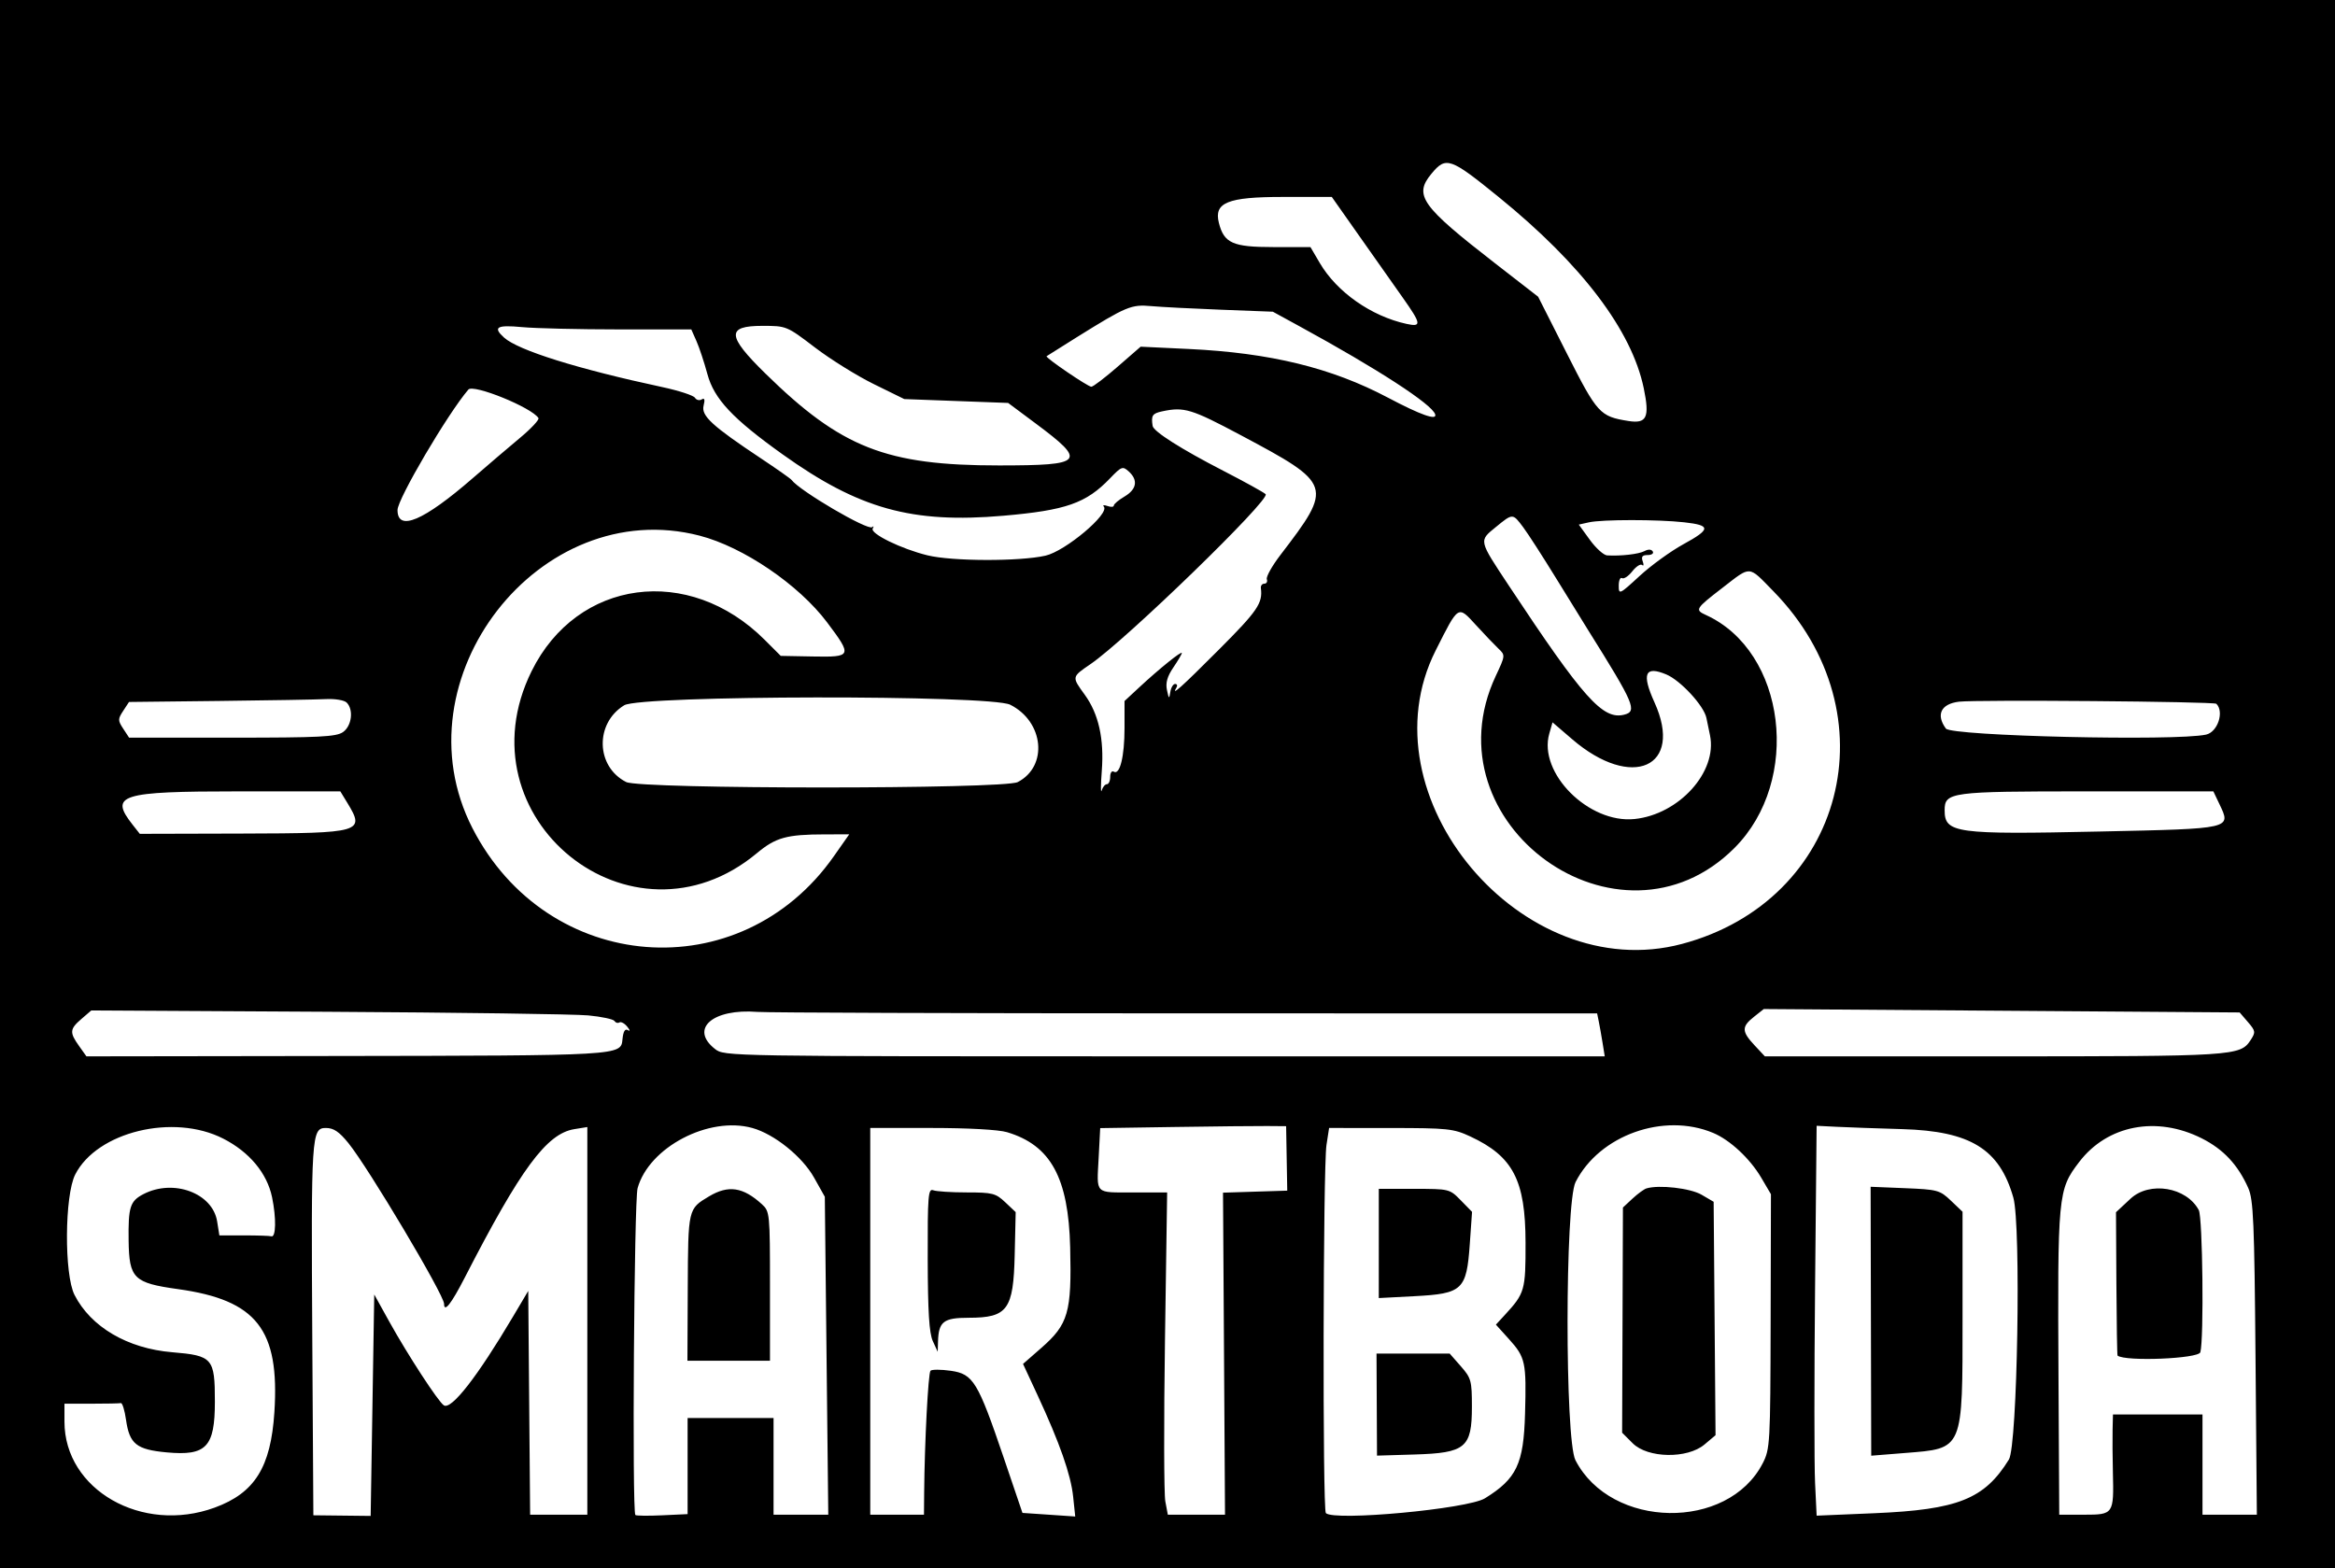 <svg id="svg" version="1.1" xmlns="http://www.w3.org/2000/svg" xmlns:xlink="http://www.w3.org/1999/xlink" width="400" height="268.712" viewBox="0, 0, 400,268.712"><g id="svgg"><path id="path0" d="M0.000 134.356 L 0.000 268.712 200.000 268.712 L 400.000 268.712 400.000 134.356 L 400.000 0.000 200.000 0.000 L 0.000 0.000 0.000 134.356 M256.762 33.777 C 270.977 45.323,279.527 56.600,281.586 66.519 C 282.624 71.519,282.101 72.630,278.951 72.127 C 274.060 71.345,273.630 70.872,268.402 60.541 L 263.492 50.837 256.132 45.125 C 243.437 35.271,242.150 33.458,245.223 29.756 C 247.716 26.752,248.411 26.994,256.762 33.777 M232.938 40.550 C 235.574 44.294,238.903 49.018,240.337 51.048 C 243.486 55.504,243.562 56.060,240.951 55.491 C 234.897 54.171,229.001 50.032,226.083 45.052 L 224.488 42.331 218.096 42.331 C 211.174 42.331,209.673 41.659,208.797 38.168 C 207.928 34.707,210.304 33.742,219.701 33.742 L 228.145 33.742 232.938 40.550 M209.177 53.064 L 218.048 53.404 222.674 55.933 C 236.041 63.240,245.285 69.242,245.853 70.981 C 246.219 72.102,243.387 71.102,237.762 68.127 C 228.116 63.023,217.620 60.456,203.681 59.792 L 195.399 59.397 191.457 62.827 C 189.289 64.714,187.262 66.258,186.953 66.258 C 186.354 66.258,179.015 61.252,179.287 61.029 C 179.375 60.956,181.699 59.495,184.450 57.782 C 192.982 52.469,193.779 52.136,197.212 52.445 C 198.914 52.599,204.298 52.877,209.177 53.064 M105.992 56.437 L 118.425 56.442 119.307 58.436 C 119.793 59.532,120.639 62.086,121.187 64.110 C 122.336 68.351,125.483 71.708,134.049 77.832 C 147.144 87.195,156.220 89.719,171.891 88.359 C 182.616 87.427,186.056 86.222,190.144 81.964 C 192.122 79.904,192.319 79.831,193.365 80.777 C 194.996 82.253,194.728 83.832,192.638 85.067 C 191.626 85.665,190.798 86.362,190.798 86.616 C 190.798 86.870,190.314 86.905,189.724 86.693 C 189.133 86.481,188.847 86.525,189.088 86.792 C 190.165 87.984,182.509 94.426,179.094 95.201 C 174.665 96.206,163.106 96.175,158.896 95.146 C 154.401 94.047,149.015 91.414,149.504 90.554 C 149.716 90.182,149.673 90.073,149.407 90.313 C 148.689 90.960,137.017 84.120,135.583 82.211 C 135.414 81.987,133.067 80.336,130.368 78.542 C 121.991 72.976,120.095 71.234,120.530 69.501 C 120.794 68.451,120.694 68.127,120.201 68.432 C 119.813 68.672,119.293 68.543,119.047 68.144 C 118.801 67.746,116.278 66.923,113.441 66.315 C 98.979 63.217,88.763 60.020,86.350 57.837 C 84.381 56.055,85.101 55.634,89.417 56.042 C 91.695 56.257,99.153 56.435,105.992 56.437 M139.612 59.538 C 142.288 61.578,146.825 64.400,149.693 65.809 L 154.908 68.371 163.804 68.703 L 172.699 69.034 177.440 72.568 C 186.248 79.133,185.723 79.734,171.166 79.741 C 151.783 79.749,144.101 76.726,131.092 63.970 C 124.515 57.520,124.412 55.828,130.599 55.828 C 134.724 55.828,134.769 55.847,139.612 59.538 M92.239 71.630 C 92.409 71.905,90.981 73.435,89.065 75.030 C 87.150 76.625,83.512 79.728,80.982 81.926 C 72.551 89.249,68.098 91.134,68.098 87.381 C 68.098 85.495,76.648 70.952,80.230 66.746 C 81.084 65.744,91.125 69.827,92.239 71.630 M212.564 74.564 C 228.302 82.944,228.404 83.250,219.336 95.092 C 217.915 96.948,216.871 98.811,217.016 99.233 C 217.161 99.655,216.969 100.000,216.589 100.000 C 216.208 100.000,215.942 100.345,215.997 100.767 C 216.331 103.342,215.437 104.652,208.831 111.271 C 202.255 117.859,200.551 119.382,201.534 117.791 C 201.742 117.454,201.640 117.178,201.306 117.178 C 200.972 117.178,200.602 117.799,200.484 118.558 C 200.291 119.804,200.235 119.772,199.907 118.221 C 199.648 116.992,199.959 115.891,200.999 114.359 C 201.799 113.180,202.454 112.066,202.454 111.884 C 202.454 111.464,198.639 114.533,195.245 117.683 L 192.638 120.104 192.638 124.736 C 192.638 129.598,191.837 132.851,190.799 132.209 C 190.461 132.000,190.184 132.398,190.184 133.093 C 190.184 133.787,189.928 134.356,189.616 134.356 C 189.303 134.356,188.903 134.839,188.727 135.429 C 188.552 136.020,188.559 134.503,188.744 132.058 C 189.159 126.583,188.203 122.309,185.831 119.035 C 183.578 115.925,183.564 116.004,186.823 113.772 C 192.931 109.589,217.699 85.551,216.813 84.666 C 216.505 84.358,213.228 82.548,209.531 80.644 C 202.363 76.952,197.604 73.931,197.454 72.977 C 197.173 71.190,197.403 70.836,199.080 70.477 C 202.848 69.672,204.070 70.042,212.564 74.564 M260.936 90.337 C 261.756 91.434,264.293 95.368,266.575 99.080 C 268.857 102.791,271.330 106.794,272.069 107.975 C 279.992 120.625,280.522 121.870,278.221 122.447 C 274.569 123.364,271.257 119.654,258.457 100.307 C 253.254 92.442,253.309 92.698,256.288 90.264 C 259.154 87.923,259.132 87.922,260.936 90.337 M288.513 89.484 C 293.131 89.997,293.105 90.653,288.358 93.252 C 286.201 94.433,282.830 96.878,280.868 98.686 C 277.416 101.866,277.301 101.920,277.301 100.337 C 277.301 99.437,277.555 98.858,277.865 99.049 C 278.175 99.241,278.967 98.715,279.624 97.879 C 280.281 97.044,281.037 96.558,281.305 96.800 C 281.572 97.042,281.617 96.756,281.405 96.166 C 281.120 95.369,281.342 95.092,282.264 95.092 C 282.948 95.092,283.337 94.815,283.128 94.477 C 282.891 94.095,282.355 94.072,281.711 94.417 C 280.732 94.940,277.682 95.292,275.311 95.154 C 274.722 95.120,273.389 93.919,272.349 92.485 L 270.457 89.877 272.192 89.490 C 274.450 88.985,283.993 88.982,288.513 89.484 M119.850 91.774 C 127.343 93.715,136.842 100.177,141.689 106.630 C 146.032 112.412,145.954 112.599,139.266 112.474 L 133.746 112.370 131.011 109.636 C 118.007 96.631,98.871 99.195,91.066 114.987 C 78.634 140.142,108.198 164.033,129.657 146.173 C 132.898 143.475,134.753 142.962,141.297 142.952 L 145.477 142.945 142.847 146.694 C 126.842 169.510,93.762 166.935,80.927 141.873 C 67.842 116.320,92.431 84.671,119.850 91.774 M303.796 101.295 C 324.303 122.253,315.997 154.301,288.136 161.719 C 260.726 169.017,233.353 136.411,245.935 111.450 C 249.908 103.568,249.722 103.684,252.861 107.113 C 254.324 108.711,256.056 110.525,256.709 111.143 C 257.881 112.252,257.875 112.312,256.238 115.796 C 244.342 141.114,277.454 164.982,297.132 145.274 C 308.669 133.720,305.959 111.619,292.240 105.368 C 290.303 104.486,290.421 104.292,295.092 100.691 C 300.042 96.875,299.430 96.833,303.796 101.295 M285.449 115.550 C 287.884 116.570,291.881 120.900,292.316 122.991 C 292.493 123.843,292.773 125.197,292.938 125.999 C 294.219 132.237,287.631 139.533,280.006 140.320 C 272.159 141.130,263.470 132.430,265.401 125.696 L 265.958 123.756 269.329 126.653 C 279.570 135.455,288.473 131.462,283.422 120.332 C 281.191 115.414,281.784 114.016,285.449 115.550 M59.387 120.368 C 60.607 121.588,60.261 124.373,58.759 125.425 C 57.602 126.236,54.728 126.380,39.755 126.380 L 22.114 126.380 21.109 124.847 C 20.181 123.429,20.180 123.197,21.102 121.790 L 22.100 120.266 37.584 120.092 C 46.100 119.995,54.324 119.853,55.859 119.774 C 57.402 119.696,58.979 119.961,59.387 120.368 M173.059 120.740 C 178.833 123.639,179.576 131.286,174.347 133.990 C 171.955 135.227,109.710 135.221,107.268 133.983 C 102.066 131.347,101.876 123.922,106.932 120.831 C 109.760 119.102,169.633 119.019,173.059 120.740 M379.679 120.578 C 381.055 121.955,379.896 125.422,377.914 125.858 C 372.710 127.001,334.281 126.107,333.341 124.821 C 331.600 122.440,332.501 120.591,335.583 120.219 C 338.586 119.856,379.288 120.188,379.679 120.578 M59.516 137.577 C 62.568 142.582,61.966 142.757,41.468 142.812 L 23.948 142.859 22.710 141.285 C 18.689 136.174,20.569 135.583,40.850 135.583 L 58.300 135.583 59.516 137.577 M380.201 137.763 C 382.235 142.029,382.493 141.969,359.750 142.460 C 334.954 142.995,333.129 142.746,333.129 138.821 C 333.129 135.709,334.075 135.583,357.372 135.583 L 379.161 135.583 380.201 137.763 M100.769 173.965 C 103.048 174.181,105.069 174.611,105.260 174.919 C 105.450 175.228,105.832 175.341,106.108 175.170 C 106.384 175.000,106.986 175.324,107.446 175.891 C 107.935 176.495,107.981 176.742,107.555 176.486 C 107.066 176.193,106.765 176.706,106.635 178.056 C 106.364 180.866,106.632 180.850,57.250 180.921 L 14.807 180.982 13.539 179.200 C 11.884 176.876,11.935 176.303,13.955 174.566 L 15.639 173.116 56.133 173.344 C 78.404 173.469,98.490 173.748,100.769 173.965 M203.209 173.614 L 273.596 173.620 273.879 175.000 C 274.035 175.759,274.329 177.416,274.532 178.681 L 274.902 180.982 199.497 180.982 C 124.141 180.982,124.091 180.981,122.475 179.710 C 118.083 176.255,122.092 172.761,129.755 173.367 C 131.442 173.500,164.496 173.611,203.209 173.614 M385.081 175.102 C 386.398 176.634,386.429 176.843,385.538 178.204 C 383.757 180.921,382.794 180.982,341.566 180.982 L 302.333 180.982 300.553 179.076 C 298.342 176.709,298.326 175.903,300.460 174.211 L 302.147 172.874 342.908 173.167 L 383.668 173.460 385.081 175.102 M128.883 193.255 C 132.642 194.299,137.429 198.147,139.452 201.752 L 141.296 205.037 141.592 232.273 L 141.889 259.509 137.202 259.509 L 132.515 259.509 132.515 251.227 L 132.515 242.945 125.153 242.945 L 117.791 242.945 117.791 251.177 L 117.791 259.409 113.443 259.612 C 111.052 259.724,108.981 259.701,108.842 259.560 C 108.265 258.977,108.628 205.712,109.224 203.567 C 111.170 196.559,121.421 191.182,128.883 193.255 M220.417 198.466 L 220.514 203.988 215.011 204.162 L 209.509 204.336 209.681 231.923 L 209.852 259.509 204.954 259.509 L 200.056 259.509 199.625 257.213 C 199.388 255.950,199.362 243.527,199.567 229.606 L 199.940 204.294 194.178 204.294 C 187.443 204.294,187.873 204.725,188.208 198.325 L 188.472 193.276 201.138 193.084 C 208.104 192.979,215.270 192.904,217.062 192.919 L 220.321 192.945 220.417 198.466 M325.871 193.449 C 337.550 193.785,342.525 196.853,344.897 205.178 C 346.243 209.903,345.604 247.682,344.139 250.054 C 339.947 256.836,335.399 258.652,321.091 259.255 L 311.201 259.673 310.933 254.063 C 310.785 250.977,310.785 235.948,310.932 220.665 L 311.199 192.878 314.648 193.051 C 316.546 193.147,321.596 193.326,325.871 193.449 M377.192 195.037 C 380.889 196.903,383.367 199.553,385.135 203.528 C 386.026 205.533,386.187 209.271,386.385 232.669 L 386.613 259.509 381.957 259.509 L 377.301 259.509 377.301 250.920 L 377.301 242.331 369.632 242.331 L 361.963 242.331 361.900 244.939 C 361.865 246.373,361.888 249.671,361.952 252.267 C 362.126 259.418,362.064 259.509,357.014 259.509 L 352.761 259.509 352.637 236.656 C 352.463 204.535,352.526 203.866,356.177 199.080 C 361.003 192.752,369.448 191.128,377.192 195.037 M38.231 195.070 C 42.725 197.363,45.750 200.994,46.608 205.127 C 47.347 208.687,47.278 212.078,46.472 211.810 C 46.219 211.725,44.115 211.656,41.796 211.656 L 37.580 211.656 37.197 209.258 C 36.421 204.407,29.722 201.921,24.584 204.579 C 22.276 205.772,21.954 206.783,22.034 212.577 C 22.123 219.031,22.915 219.807,30.474 220.857 C 43.976 222.732,47.924 227.772,47.003 241.956 C 46.390 251.384,43.634 255.788,36.777 258.294 C 24.340 262.840,11.043 255.236,11.043 243.578 L 11.043 240.491 15.644 240.491 C 18.175 240.491,20.452 240.446,20.706 240.390 C 20.959 240.335,21.356 241.622,21.589 243.251 C 22.183 247.399,23.368 248.350,28.544 248.830 C 35.351 249.462,36.810 247.927,36.810 240.130 C 36.810 232.684,36.435 232.252,29.486 231.672 C 21.844 231.035,15.570 227.353,12.769 221.861 C 10.980 218.355,11.058 204.805,12.888 201.219 C 16.623 193.896,29.709 190.721,38.231 195.070 M59.696 195.859 C 63.134 200.110,76.074 221.855,76.074 223.383 C 76.074 224.955,77.299 223.397,79.628 218.865 C 89.198 200.237,93.636 194.223,98.378 193.454 L 100.613 193.091 100.613 226.300 L 100.613 259.509 95.714 259.509 L 90.815 259.509 90.653 240.337 L 90.491 221.166 87.893 225.550 C 81.781 235.867,77.336 241.578,76.040 240.777 C 75.104 240.198,69.825 232.098,66.659 226.380 L 64.110 221.779 63.804 240.748 L 63.497 259.718 58.589 259.663 L 53.681 259.609 53.499 229.651 C 53.285 194.376,53.357 193.252,55.831 193.252 C 57.156 193.252,58.103 193.890,59.696 195.859 M172.511 193.973 C 179.999 196.216,183.035 201.759,183.328 213.718 C 183.600 224.849,183.015 226.883,178.374 230.943 L 175.251 233.675 177.759 239.077 C 181.534 247.208,183.444 252.657,183.838 256.424 L 184.193 259.816 179.673 259.509 L 175.153 259.202 171.976 249.842 C 167.514 236.697,166.728 235.402,162.877 234.851 C 161.195 234.611,159.630 234.608,159.400 234.845 C 159.006 235.249,158.389 247.101,158.315 255.675 L 158.282 259.509 153.681 259.509 L 149.080 259.509 149.080 226.380 L 149.080 193.252 159.591 193.252 C 165.874 193.252,171.072 193.542,172.511 193.973 M251.853 194.698 C 259.198 198.118,261.317 202.186,261.336 212.900 C 261.351 221.077,261.210 221.569,257.789 225.283 L 256.257 226.947 258.481 229.409 C 261.324 232.556,261.497 233.357,261.249 242.226 C 261.009 250.813,259.808 253.343,254.379 256.700 C 251.433 258.521,228.543 260.650,227.128 259.234 C 226.551 258.657,226.649 199.960,227.234 196.166 L 227.683 193.252 238.228 193.258 C 247.987 193.263,249.003 193.370,251.853 194.698 M293.469 194.095 C 296.358 195.302,299.782 198.491,301.711 201.771 L 303.374 204.601 303.322 226.380 C 303.272 247.347,303.221 248.254,301.963 250.701 C 295.993 262.308,275.980 261.981,269.887 250.178 C 268.066 246.650,268.085 206.087,269.909 202.511 C 274.004 194.485,285.001 190.557,293.469 194.095 M282.054 203.604 C 281.633 203.731,280.553 204.519,279.654 205.356 L 278.019 206.878 277.950 226.169 L 277.880 245.459 279.691 247.270 C 282.265 249.844,289.041 249.962,291.986 247.484 L 293.882 245.889 293.720 225.893 L 293.558 205.897 291.480 204.683 C 289.569 203.567,284.216 202.955,282.054 203.604 M320.500 226.363 L 320.552 249.400 326.329 248.937 C 336.410 248.129,336.196 248.636,336.196 225.541 L 336.196 207.603 334.202 205.704 C 332.308 203.900,331.915 203.794,326.329 203.566 L 320.449 203.326 320.500 226.363 M364.960 205.378 L 362.483 207.689 362.550 219.918 C 362.587 226.644,362.677 232.194,362.750 232.251 C 364.088 233.300,376.634 232.788,376.934 231.672 C 377.560 229.339,377.331 208.565,376.665 207.321 C 374.554 203.377,368.231 202.327,364.960 205.378 M121.472 204.964 C 117.867 207.110,117.879 207.057,117.817 220.613 L 117.760 233.129 124.831 233.129 L 131.902 233.129 131.902 220.352 C 131.902 207.884,131.869 207.546,130.521 206.319 C 127.281 203.367,124.783 202.993,121.472 204.964 M158.923 215.732 C 158.944 224.711,159.173 228.398,159.794 229.755 L 160.637 231.595 160.686 229.868 C 160.786 226.417,161.623 225.767,165.963 225.767 C 172.592 225.767,173.608 224.379,173.823 215.031 L 173.993 207.669 172.208 205.982 C 170.574 204.437,170.016 204.294,165.629 204.294 C 162.993 204.294,160.400 204.127,159.866 203.922 C 159.001 203.590,158.899 204.868,158.923 215.732 M236.196 213.037 L 236.195 222.393 242.332 222.070 C 250.549 221.639,251.231 220.996,251.782 213.166 L 252.172 207.620 250.246 205.651 C 248.336 203.696,248.274 203.681,242.258 203.681 L 236.196 203.681 236.196 213.037 M235.847 240.644 L 235.890 249.387 242.331 249.194 C 251.063 248.933,252.147 248.030,252.147 241.011 C 252.147 236.548,252.024 236.098,250.243 234.070 L 248.339 231.902 242.072 231.902 L 235.805 231.902 235.847 240.644 " stroke="none" fill="#000000" fill-rule="evenodd"></path></g></svg>